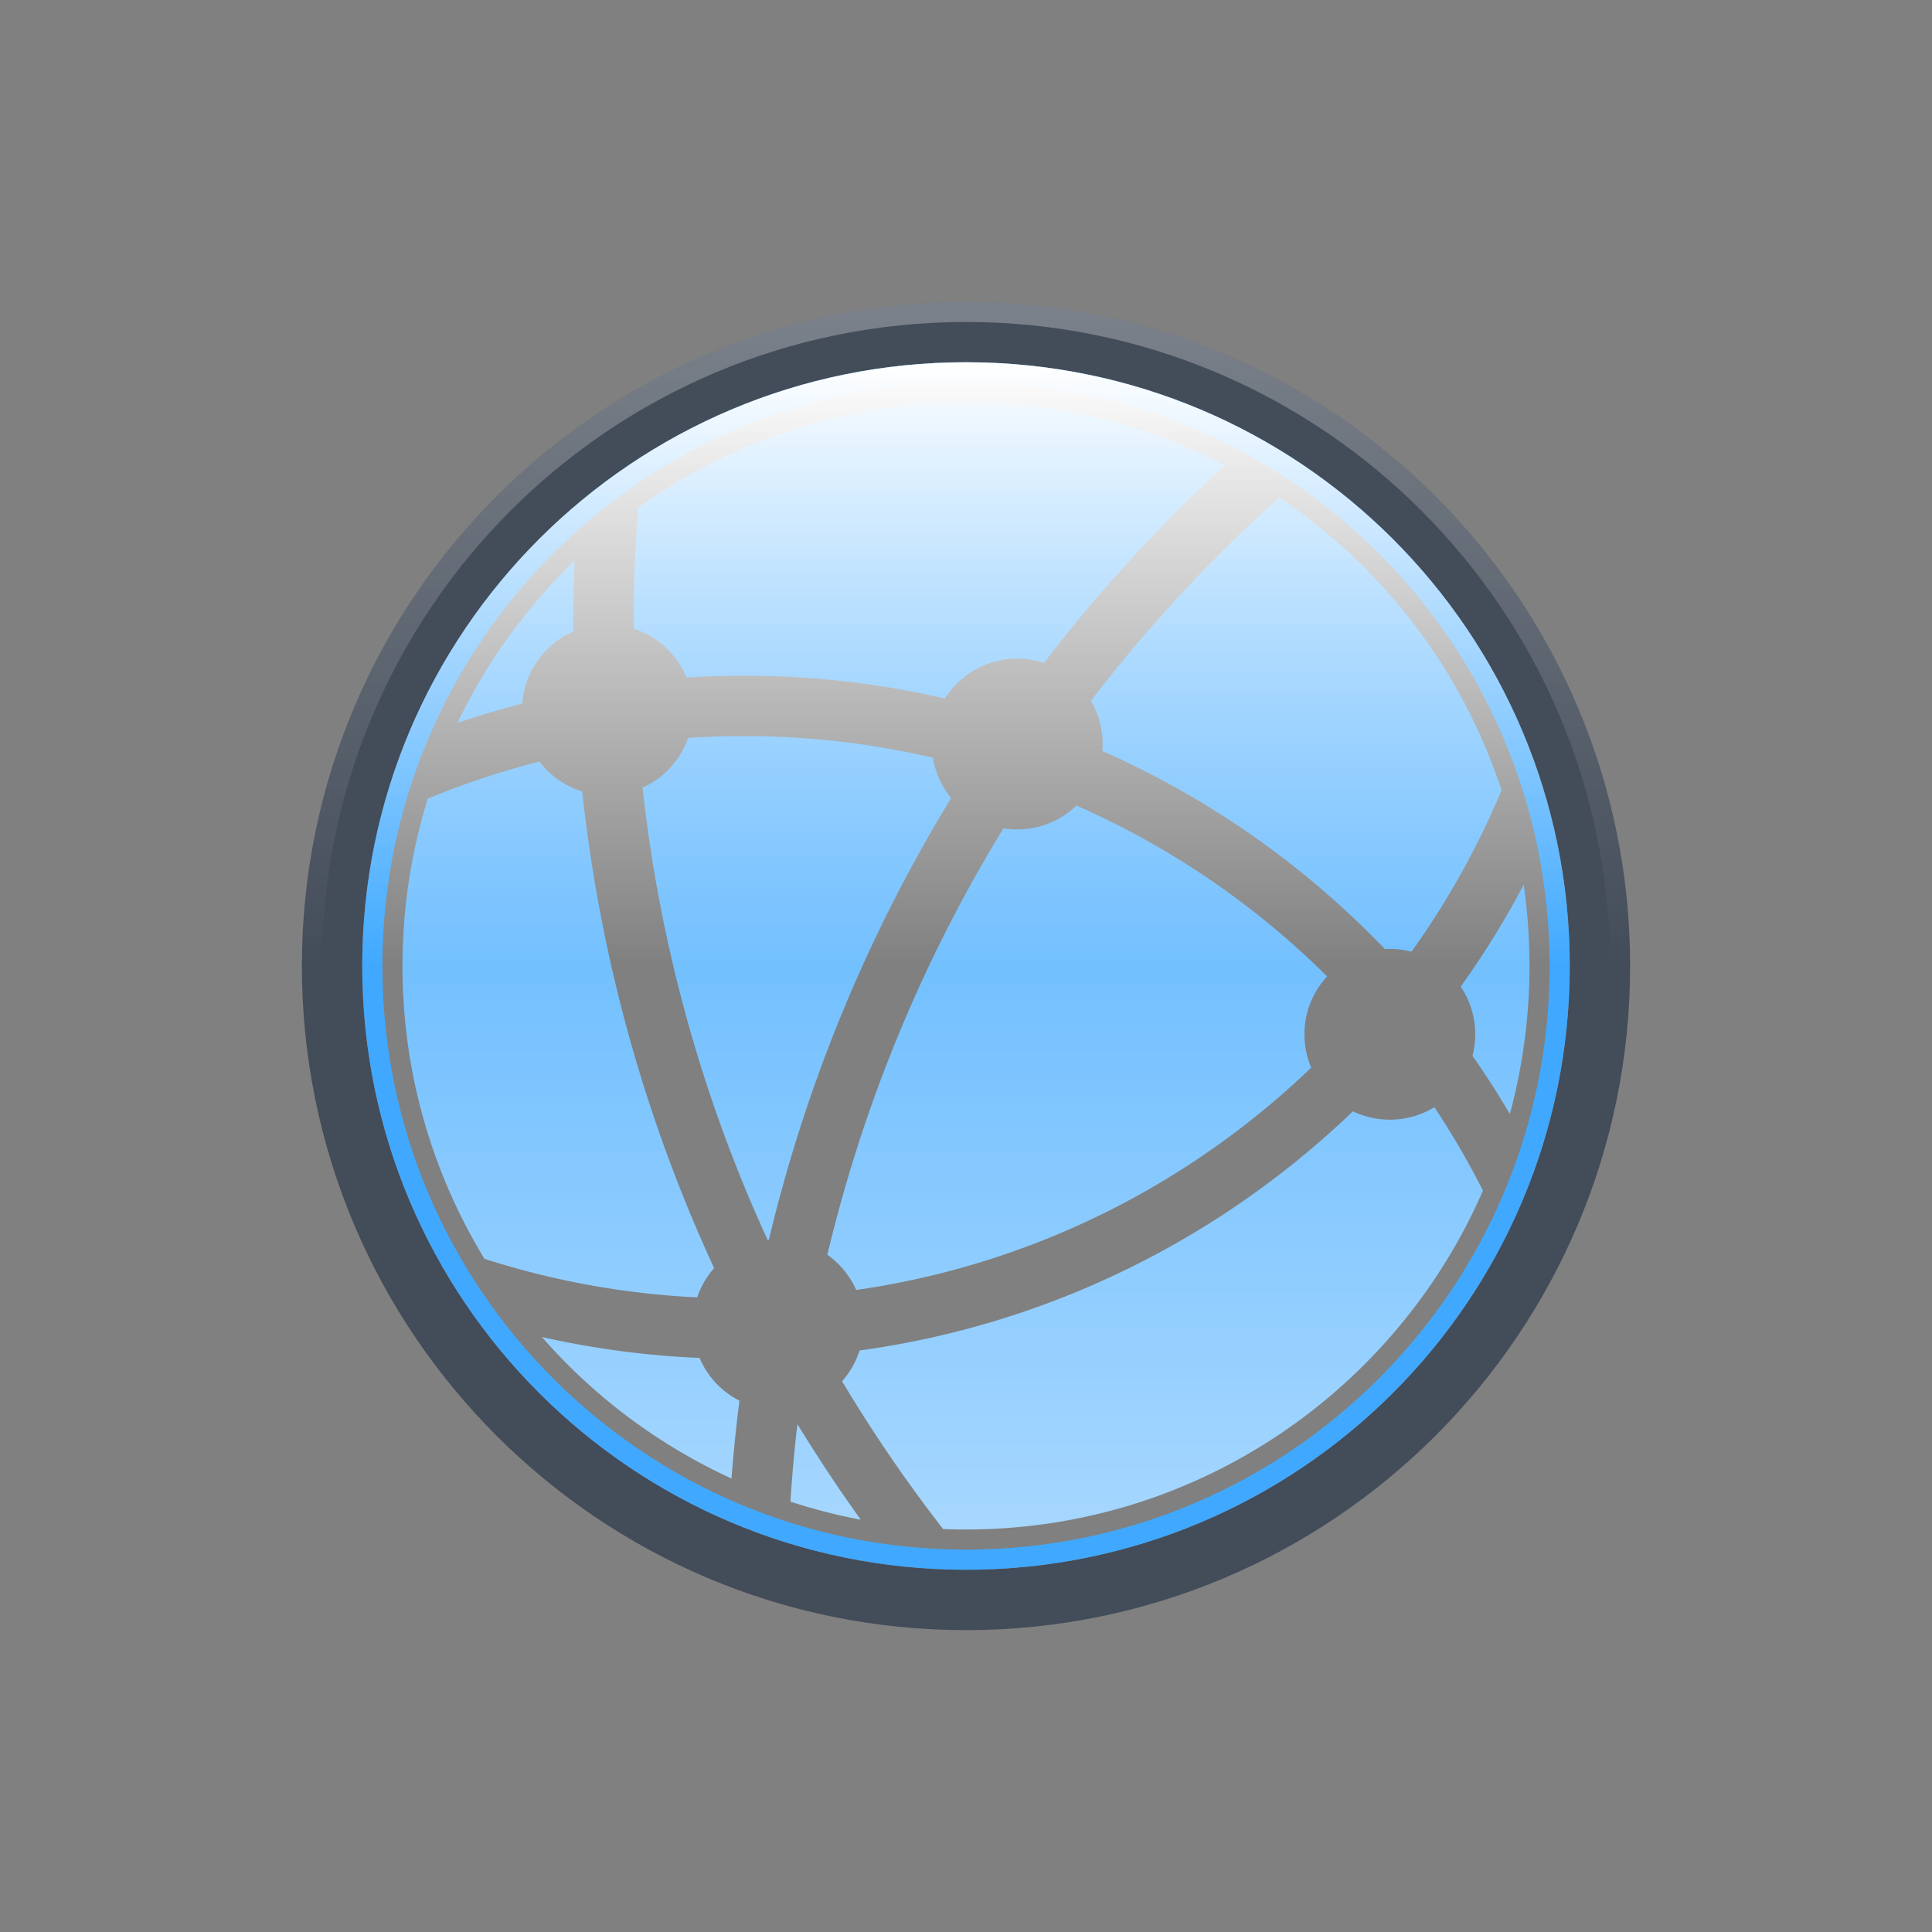 <svg xmlns="http://www.w3.org/2000/svg" fill="none" class="acv-icon" viewBox="0 0 96 96"><rect x="0" y="0" width="96" height="96" fill="#808080" stroke="none"/><path fill="#434C59" fill-rule="evenodd" d="M48 78c16.569 0 30-13.431 30-30 0-16.569-13.431-30-30-30-16.569 0-30 13.431-30 30 0 16.569 13.431 30 30 30Zm0 3c18.225 0 33-14.775 33-33S66.225 15 48 15 15 29.775 15 48s14.775 33 33 33Z" clip-rule="evenodd"/><path fill="url(#a)" fill-rule="evenodd" d="M48 80c17.673 0 32-14.327 32-32 0-17.673-14.327-32-32-32-17.673 0-32 14.327-32 32 0 17.673 14.327 32 32 32Zm0 1c18.225 0 33-14.775 33-33S66.225 15 48 15 15 29.775 15 48s14.775 33 33 33Z" clip-rule="evenodd" opacity=".3"/><path fill="#40A9FF" fill-rule="evenodd" d="M48 77c16.016 0 29-12.984 29-29S64.016 19 48 19 19 31.984 19 48s12.984 29 29 29Zm0 1c16.569 0 30-13.431 30-30 0-16.569-13.431-30-30-30-16.569 0-30 13.431-30 30 0 16.569 13.431 30 30 30Z" clip-rule="evenodd"/><path fill="url(#b)" d="M63.565 24.721a28.07 28.07 0 0 1 11.047 14.548 41.055 41.055 0 0 1-4.475 8.02 4.25 4.25 0 0 0-1.323-.13 44.22 44.22 0 0 0-14.04-9.843 4.223 4.223 0 0 0-.568-2.49 73.797 73.797 0 0 1 9.359-10.105Z"/><path fill="url(#c)" d="M73.303 51.394c0 .37-.047.727-.136 1.069a44.155 44.155 0 0 1 1.857 2.892 28.238 28.238 0 0 0 .687-11.394 44.136 44.136 0 0 1-3.129 5.066c.455.676.721 1.49.721 2.367Z"/><path fill="url(#d)" d="M69.06 55.636c-.657 0-1.28-.15-1.835-.416-6.558 6.298-15.06 10.59-24.514 11.885a4.236 4.236 0 0 1-.87 1.528 73.548 73.548 0 0 0 5.02 7.344c.378.015.758.023 1.139.023 11.496 0 21.375-6.929 25.687-16.838a41.096 41.096 0 0 0-2.413-4.148 4.223 4.223 0 0 1-2.213.622Z"/><path fill="url(#e)" d="M64.818 51.394c0-1.11.427-2.121 1.125-2.877a41.198 41.198 0 0 0-12.457-8.49 4.228 4.228 0 0 1-3.625 1.13 72.93 72.93 0 0 0-8.75 21.193 4.26 4.26 0 0 1 1.435 1.748c8.717-1.248 16.551-5.23 22.607-11.048a4.23 4.23 0 0 1-.335-1.656Z"/><path fill="url(#f)" d="M51.872 32.939a76.802 76.802 0 0 1 8.99-9.817A27.88 27.88 0 0 0 48 20a27.87 27.87 0 0 0-16.289 5.223 74.354 74.354 0 0 0-.226 6.011 4.254 4.254 0 0 1 2.625 2.433 45.14 45.14 0 0 1 2.86-.091c3.434 0 6.776.392 9.984 1.134a4.24 4.24 0 0 1 4.918-1.771Z"/><path fill="url(#g)" d="M34.19 36.668a41.694 41.694 0 0 1 2.78-.092c3.23 0 6.372.372 9.388 1.076a4.21 4.21 0 0 0 .904 2.004 75.914 75.914 0 0 0-9.057 21.945 3.363 3.363 0 0 0-.064.007 72.877 72.877 0 0 1-6.213-22.468 4.256 4.256 0 0 0 2.261-2.472Z"/><path fill="url(#h)" d="M28.93 39.328a75.86 75.86 0 0 0 6.554 23.684 4.25 4.25 0 0 0-.84 1.454 41 41 0 0 1-10.571-1.915A27.87 27.87 0 0 1 20 48c0-2.895.44-5.688 1.255-8.315a40.803 40.803 0 0 1 5.55-1.843 4.25 4.25 0 0 0 2.125 1.486Z"/><path fill="url(#i)" d="M25.95 34.963a44.22 44.22 0 0 0-3.22.96 28.075 28.075 0 0 1 5.82-8.065 77.833 77.833 0 0 0-.064 3.525 4.245 4.245 0 0 0-2.535 3.58Z"/><path fill="url(#j)" d="M36.743 69.6a4.26 4.26 0 0 1-1.983-2.125 44.15 44.15 0 0 1-7.834-1.039 28.088 28.088 0 0 0 9.422 7.032c.1-1.299.232-2.588.395-3.867Z"/><path fill="url(#k)" d="M39.275 74.614c1.135.372 2.302.673 3.496.899a76.473 76.473 0 0 1-3.148-4.749 73.736 73.736 0 0 0-.348 3.85Z"/><path fill="url(#l)" d="M78 48c0 16.569-13.431 30-30 30-16.569 0-30-13.431-30-30 0-16.569 13.431-30 30-30 16.569 0 30 13.431 30 30Z"/><defs><linearGradient id="a" x1="48" x2="48" y1="15" y2="48" gradientUnits="userSpaceOnUse"><stop stop-color="#fff"/><stop offset="1" stop-color="#fff" stop-opacity="0"/></linearGradient><linearGradient id="b" x1="48" x2="48" y1="20" y2="76" gradientUnits="userSpaceOnUse"><stop stop-color="#40A9FF"/><stop offset="1" stop-color="#A6D7FF"/></linearGradient><linearGradient id="c" x1="48" x2="48" y1="20" y2="76" gradientUnits="userSpaceOnUse"><stop stop-color="#40A9FF"/><stop offset="1" stop-color="#A6D7FF"/></linearGradient><linearGradient id="d" x1="48" x2="48" y1="20" y2="76" gradientUnits="userSpaceOnUse"><stop stop-color="#40A9FF"/><stop offset="1" stop-color="#A6D7FF"/></linearGradient><linearGradient id="e" x1="48" x2="48" y1="20" y2="76" gradientUnits="userSpaceOnUse"><stop stop-color="#40A9FF"/><stop offset="1" stop-color="#A6D7FF"/></linearGradient><linearGradient id="f" x1="48" x2="48" y1="20" y2="76" gradientUnits="userSpaceOnUse"><stop stop-color="#40A9FF"/><stop offset="1" stop-color="#A6D7FF"/></linearGradient><linearGradient id="g" x1="48" x2="48" y1="20" y2="76" gradientUnits="userSpaceOnUse"><stop stop-color="#40A9FF"/><stop offset="1" stop-color="#A6D7FF"/></linearGradient><linearGradient id="h" x1="48" x2="48" y1="20" y2="76" gradientUnits="userSpaceOnUse"><stop stop-color="#40A9FF"/><stop offset="1" stop-color="#A6D7FF"/></linearGradient><linearGradient id="i" x1="48" x2="48" y1="20" y2="76" gradientUnits="userSpaceOnUse"><stop stop-color="#40A9FF"/><stop offset="1" stop-color="#A6D7FF"/></linearGradient><linearGradient id="j" x1="48" x2="48" y1="20" y2="76" gradientUnits="userSpaceOnUse"><stop stop-color="#40A9FF"/><stop offset="1" stop-color="#A6D7FF"/></linearGradient><linearGradient id="k" x1="48" x2="48" y1="20" y2="76" gradientUnits="userSpaceOnUse"><stop stop-color="#40A9FF"/><stop offset="1" stop-color="#A6D7FF"/></linearGradient><linearGradient id="l" x1="48" x2="48" y1="18" y2="48" gradientUnits="userSpaceOnUse"><stop stop-color="#fff"/><stop offset="1" stop-color="#fff" stop-opacity="0"/></linearGradient></defs></svg>